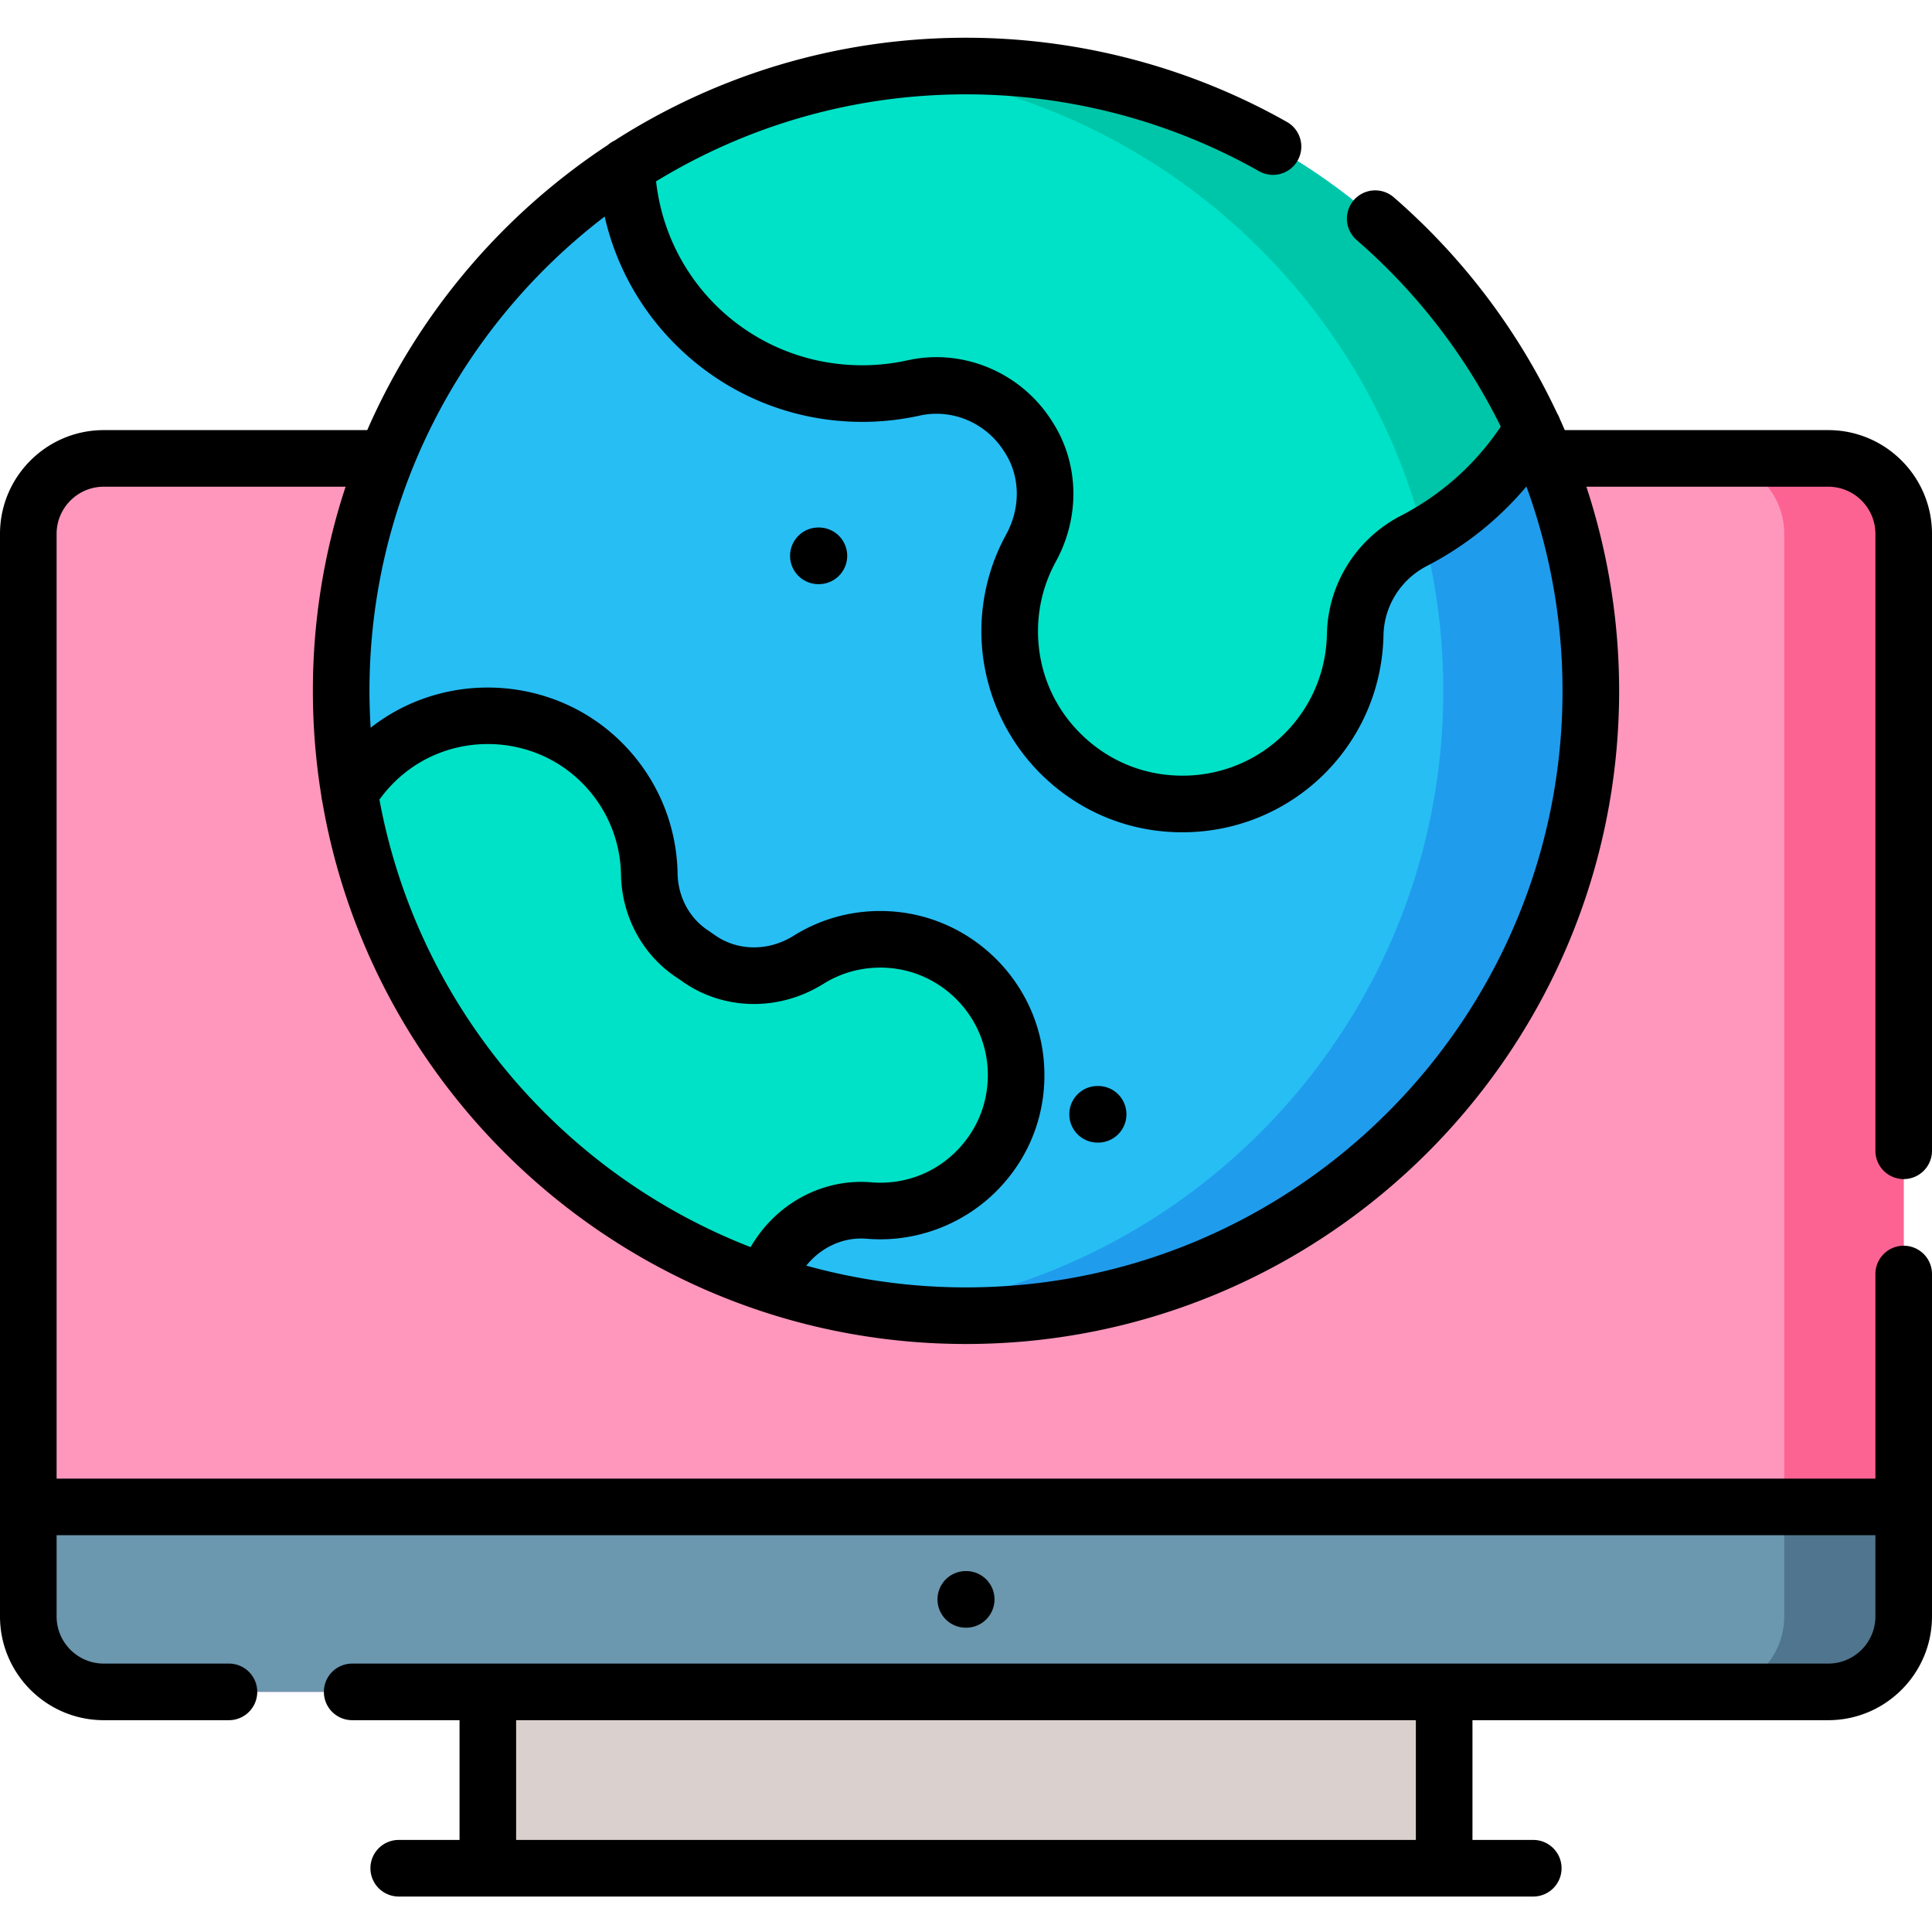 <svg height="512pt" viewBox="0 -10 512 512" width="512pt" xmlns="http://www.w3.org/2000/svg"><path d="M129.281 426.602h253.442v58.5H129.28zm0 0" fill="#dad0cd"/><path d="M484.5 438.367h-457c-11.047 0-20-8.953-20-20V131.484c0-11.047 8.953-20 20-20h457c11.047 0 20 8.954 20 20v286.883c0 11.047-8.953 20-20 20zm0 0" fill="#ff97bd"/><path d="M504.5 131.484v286.883c0 11.047-8.95 20-20 20h-31.66c11.05 0 20-8.953 20-20V131.484c0-11.047-8.95-20-20-20h31.66c11.05 0 20 8.954 20 20zm0 0" fill="#fc6393"/><path d="M504.5 389.348v29.02c0 11.046-8.95 20-20 20h-457c-11.05 0-20-8.954-20-20v-29.02zm0 0" fill="#6b97af"/><path d="M504.5 389.348v29.02c0 11.046-8.95 20-20 20h-31.66c11.05 0 20-8.954 20-20v-29.02zm0 0" fill="#50758e"/><path d="M421.59 173.09c0 91.45-74.14 165.582-165.59 165.582-18.809 0-36.89-3.14-53.75-8.922-56.762-19.469-99.602-68.91-109.621-129.441a167.611 167.611 0 01-2.219-27.22c0-58.28 30.11-109.53 75.63-139.038C191.94 17.26 222.84 7.5 256 7.5c66.602 0 124.012 39.32 150.3 96.012 9.821 21.148 15.29 44.718 15.29 69.578zm0 0" fill="#27bef4"/><path d="M421.59 173.09c0 91.45-74.14 165.582-165.59 165.582-6.602 0-13.11-.39-19.512-1.152 82.223-9.692 146-79.61 146-164.43 0-24.86-5.468-48.43-15.289-69.578-23.68-51.063-72.61-88.032-130.758-94.864A166.652 166.652 0 01256 7.5c66.602 0 124.012 39.32 150.3 96.012 9.821 21.148 15.29 44.718 15.29 69.578zm0 0" fill="#209ced"/><path d="M233.281 310.93c-1.02 0-2.031-.051-3.031-.13-10.602-.878-20.512 5.09-25.45 14.52a63.103 63.103 0 01-2.55 4.43c-56.762-19.469-99.602-68.91-109.621-129.441a42.888 42.888 0 018.59-10.2c16.68-14.507 42.11-13.789 57.93 1.66 8.453 8.262 12.73 19.06 12.921 29.88.149 8.53 4.301 16.46 11.418 21.171.551.371 1.09.739 1.633 1.121 8.668 6.137 20.11 6.059 29.117.43 6.16-3.851 13.582-5.89 21.492-5.36 17.79 1.18 32.211 15.54 33.461 33.317 1.47 21.063-15.171 38.602-35.91 38.602zm0 0M406.3 103.512a78.854 78.854 0 01-28.972 28.398c-.867.488-1.738.961-2.629 1.418-9.36 4.832-15.347 14.344-15.558 24.863a48.796 48.796 0 01-.32 4.61c-2.59 21.738-20.622 38.777-42.481 40.168-26.64 1.68-48.762-19.418-48.762-45.7a45.665 45.665 0 015.621-22c5.082-9.23 5.13-20.48-.57-29.347-.07-.121-.149-.242-.23-.371-6.458-10.18-18.54-15.352-30.31-12.742A62.025 62.025 0 01228.5 94.3c-33.77 0-61.27-26.77-62.46-60.25 20.73-13.442 44.67-22.38 70.401-25.403A166.652 166.652 0 01256 7.5c66.602 0 124.012 39.32 150.3 96.012zm0 0" fill="#00e2c7"/><path d="M406.3 103.512a78.854 78.854 0 01-28.972 28.398 163.927 163.927 0 00-10.129-28.398C343.52 52.449 294.59 15.48 236.441 8.648A166.652 166.652 0 01256 7.5c66.602 0 124.012 39.32 150.3 96.012zm0 0" fill="#00c6a9"/><path d="M504.5 302.469a7.5 7.5 0 007.5-7.5V131.484c0-15.164-12.336-27.5-27.5-27.5h-69.82c-.426-.98-.856-1.964-1.301-2.941a7.455 7.455 0 00-.688-1.45 173.163 173.163 0 00-43.332-57.308 7.502 7.502 0 00-10.582.75 7.506 7.506 0 00.754 10.582 158.155 158.155 0 0138.184 49.43 71.106 71.106 0 01-26.453 23.617c-11.836 6.113-19.356 18.137-19.617 31.379a40.362 40.362 0 01-.27 3.871c-2.18 18.281-17.11 32.399-35.504 33.566-10.723.68-20.91-2.972-28.7-10.28-7.796-7.317-12.089-17.24-12.089-27.93 0-6.434 1.625-12.79 4.695-18.383 6.528-11.88 6.207-26.067-.84-37.035l-.207-.32c-8.164-12.868-23.546-19.31-38.261-16.04a55.321 55.321 0 01-11.969 1.309c-28.32 0-51.535-21.09-54.633-48.742C197.817 23.434 225.941 15 256 15c27.234 0 54.09 7.047 77.668 20.375a7.504 7.504 0 0010.223-2.84 7.5 7.5 0 00-2.84-10.219C315.227 7.72 285.812 0 256 0c-34.273 0-66.254 10.016-93.164 27.27-.637.3-1.227.69-1.746 1.148-27.93 18.387-50.242 44.633-63.766 75.566H27.5c-15.164 0-27.5 12.336-27.5 27.5v286.883c0 15.164 12.336 27.5 27.5 27.5h33.172c4.14 0 7.5-3.36 7.5-7.5 0-4.14-3.36-7.5-7.5-7.5H27.5c-6.895 0-12.5-5.605-12.5-12.5v-21.523h482v21.523c0 6.895-5.605 12.5-12.5 12.5H93.332a7.5 7.5 0 00-7.5 7.5 7.5 7.5 0 007.5 7.5h28.45v31.735h-16.114a7.497 7.497 0 00-7.5 7.5 7.5 7.5 0 007.5 7.5h300.664a7.5 7.5 0 007.5-7.5c0-4.145-3.355-7.5-7.5-7.5h-16.113v-31.735H484.5c15.164 0 27.5-12.336 27.5-27.5V327.63c0-4.14-3.36-7.5-7.5-7.5s-7.5 3.36-7.5 7.5v54.215H15v-250.36c0-6.89 5.605-12.5 12.5-12.5h64.086a172.423 172.423 0 00-8.672 54.102c0 9.465.777 18.746 2.242 27.8.035.446.11.887.223 1.321C99.266 283.828 170.484 346.172 256 346.172c95.438 0 173.086-77.649 173.086-173.086 0-18.59-2.992-36.828-8.68-54.102H484.5c6.895 0 12.5 5.61 12.5 12.5V294.97a7.5 7.5 0 007.5 7.5zM375.219 477.602H136.78v-31.735H375.22zm-274.664-275.7a35.595 35.595 0 015.586-6.132c13.754-11.965 34.734-11.364 47.765 1.363 6.715 6.562 10.5 15.316 10.664 24.648.196 11.098 5.723 21.301 14.73 27.258.509.344 1.005.684 1.485 1.02 10.965 7.765 25.656 8.027 37.43.671 5.082-3.18 10.969-4.64 17.02-4.238 14.1.938 25.484 12.27 26.476 26.36.559 8.027-2.137 15.664-7.586 21.511-5.453 5.848-12.855 9.067-20.844 9.067-.746 0-1.543-.035-2.41-.106-12.902-1.078-25.27 5.64-31.95 17.176-50.378-19.57-88.316-64.254-98.366-118.598zM256 331.172a157.691 157.691 0 01-42.328-5.766c3.95-4.906 9.871-7.636 15.98-7.129a45.91 45.91 0 003.63.153c12.015 0 23.613-5.043 31.812-13.836 8.32-8.918 12.43-20.563 11.578-32.79-1.516-21.53-18.902-38.847-40.442-40.277-9.21-.617-18.19 1.625-25.964 6.485-6.63 4.14-14.797 4.066-20.828-.203a99.454 99.454 0 00-1.81-1.246c-4.937-3.266-7.952-8.891-8.058-15.043-.234-13.305-5.625-25.774-15.18-35.118-17.984-17.558-46.574-18.93-66.163-3.543-.2-3.234-.313-6.492-.313-9.773 0-51.203 24.477-96.79 62.332-125.695 2.98 13.14 9.707 25.168 19.594 34.73 13.117 12.692 30.398 19.68 48.66 19.68a70.5 70.5 0 0015.223-1.664c8.57-1.907 17.55 1.883 22.343 9.433l.258.407c4.067 6.324 4.184 14.632.309 21.687-4.29 7.8-6.555 16.656-6.555 25.606 0 14.664 6.137 28.832 16.828 38.867 9.985 9.37 22.801 14.426 36.403 14.426 1.164 0 2.336-.04 3.507-.114 25.621-1.625 46.418-21.289 49.45-46.761.21-1.774.336-3.57.375-5.344.152-7.735 4.562-14.77 11.5-18.356a86.053 86.053 0 0026.375-21.066 158.004 158.004 0 019.57 54.164c0 87.168-70.918 158.086-158.086 158.086zm0 0"/><path d="M256.016 421.355h.039a7.499 7.499 0 007.496-7.464 7.497 7.497 0 00-7.465-7.536h-.141a7.496 7.496 0 00-7.496 7.465 7.5 7.5 0 007.465 7.535zm0 0M217.035 129.8h-.14a7.5 7.5 0 00-.036 15H217a7.5 7.5 0 00.035-15zm0 0M291.035 277.8h-.14a7.5 7.5 0 00-.036 15H291a7.5 7.5 0 00.035-15zm0 0"/></svg>
